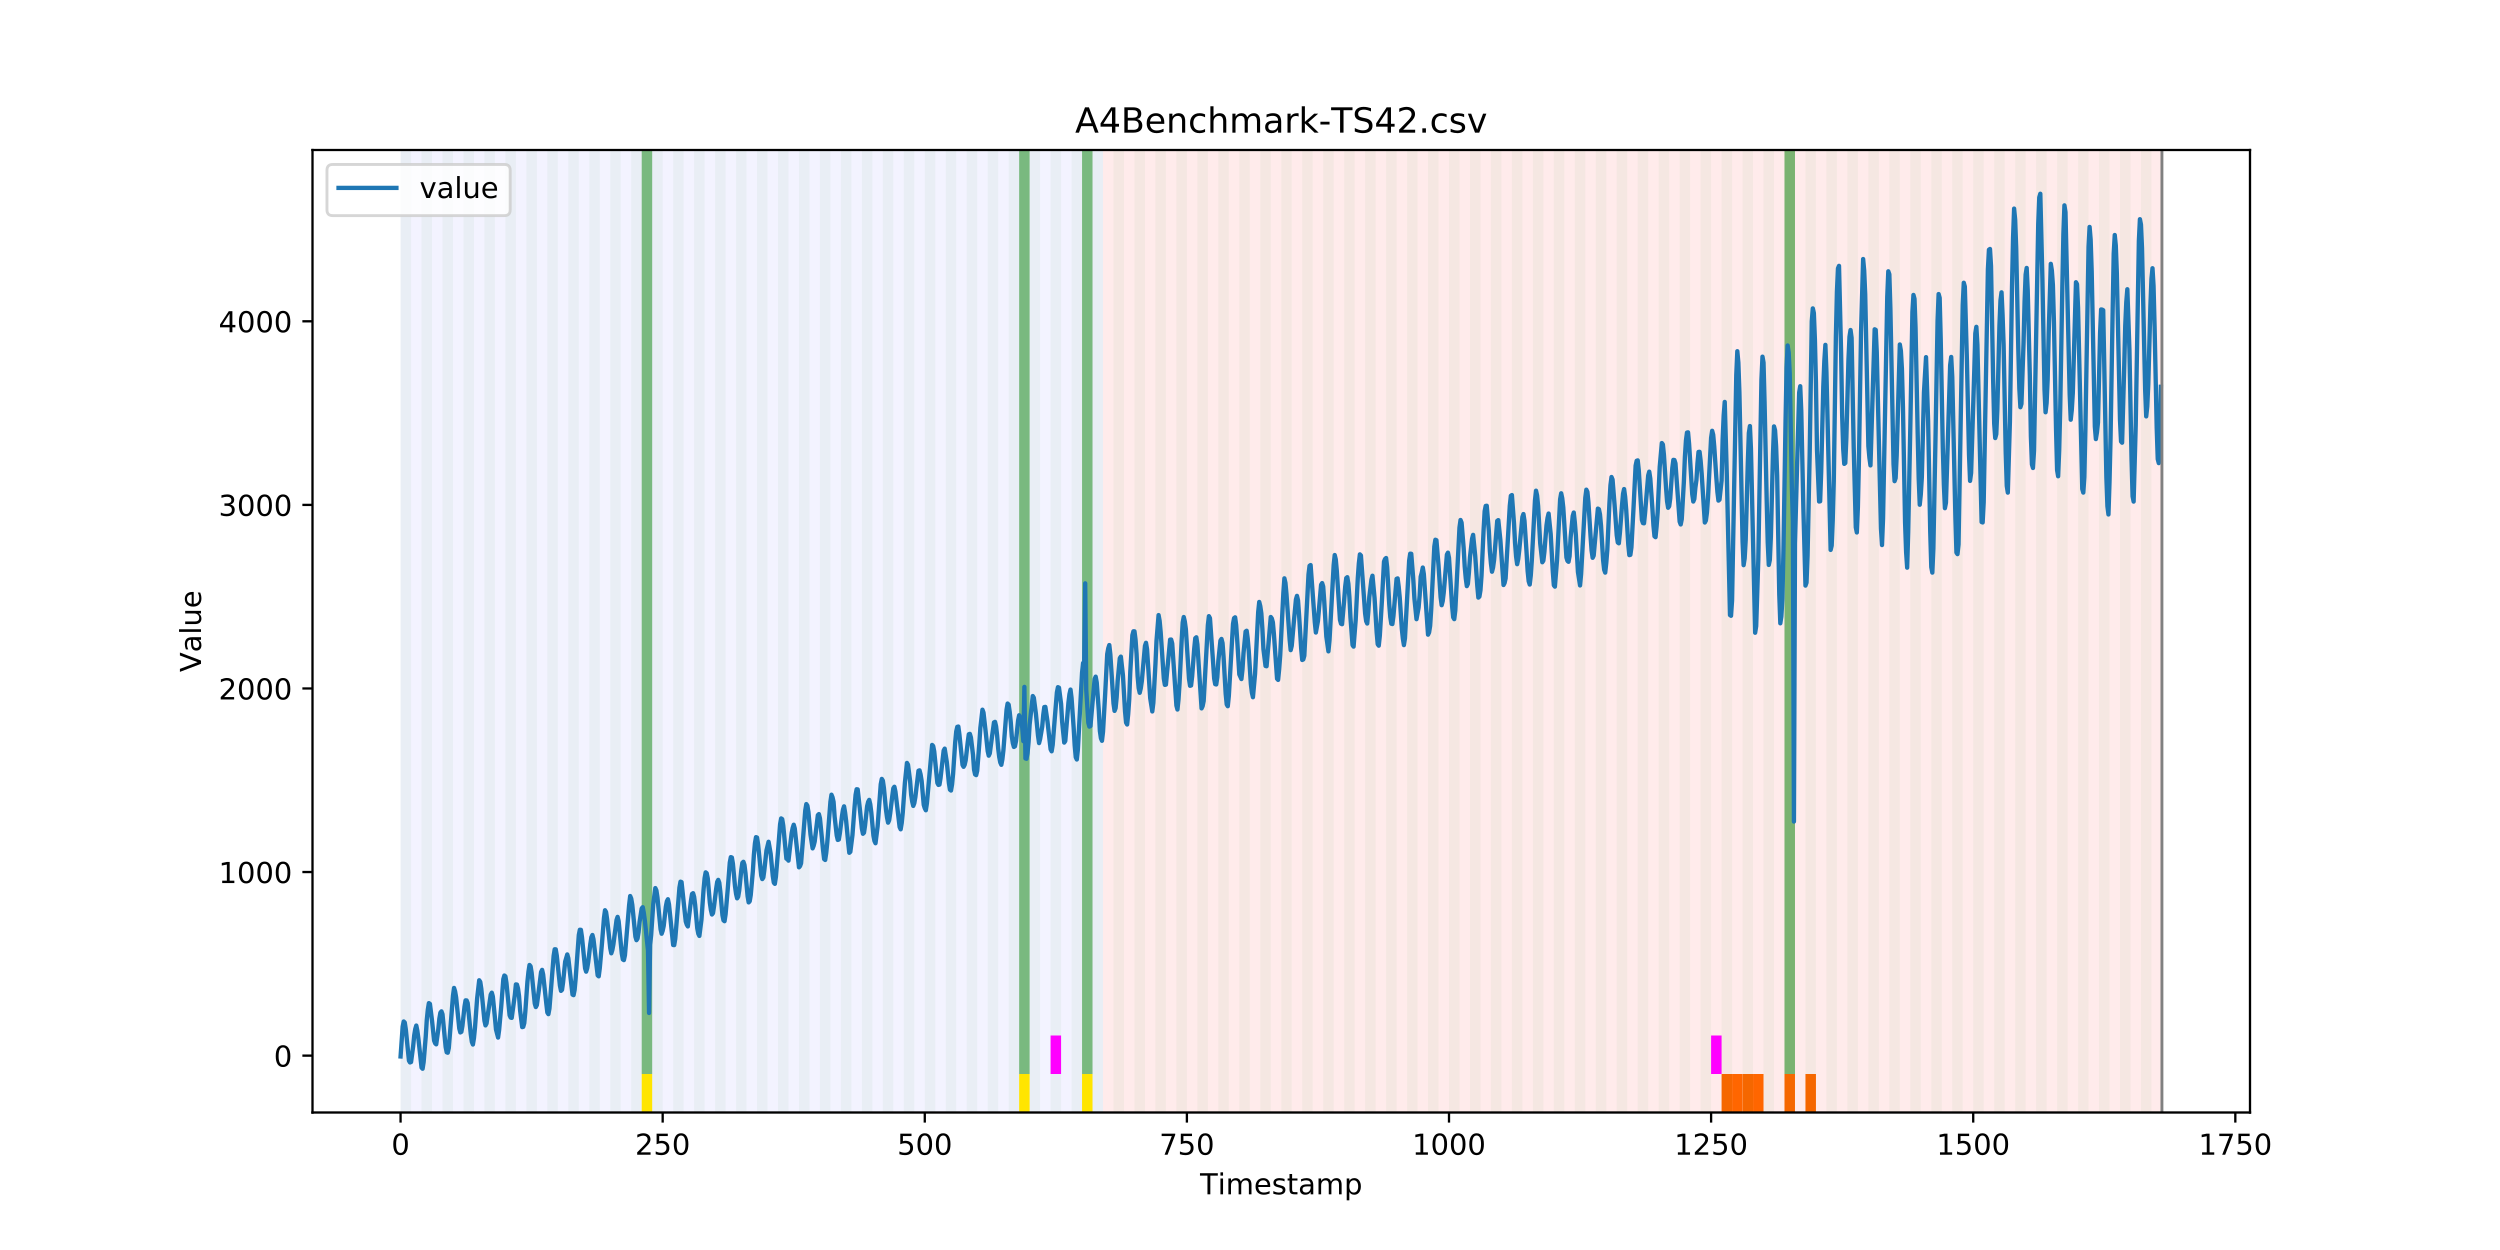 <?xml version="1.0" encoding="utf-8" standalone="no"?>
<!DOCTYPE svg PUBLIC "-//W3C//DTD SVG 1.1//EN"
  "http://www.w3.org/Graphics/SVG/1.1/DTD/svg11.dtd">
<!-- Created with matplotlib (https://matplotlib.org/) -->
<svg height="432pt" version="1.1" viewBox="0 0 864 432" width="864pt" xmlns="http://www.w3.org/2000/svg" xmlns:xlink="http://www.w3.org/1999/xlink">
 <defs>
  <style type="text/css">
*{stroke-linecap:butt;stroke-linejoin:round;}
  </style>
 </defs>
 <g id="figure_1">
  <g id="patch_1">
   <path d="M 0 432 
L 864 432 
L 864 0 
L 0 0 
z
" style="fill:#ffffff;"/>
  </g>
  <g id="axes_1">
   <g id="patch_2">
    <path d="M 108 384.48 
L 777.6 384.48 
L 777.6 51.84 
L 108 51.84 
z
" style="fill:#ffffff;"/>
   </g>
   <g id="patch_3">
    <path clip-path="url(#pd9e67d109f)" d="M 138.436 384.48 
L 138.436 51.84 
L 381.203 51.84 
L 381.203 384.48 
z
" style="fill:#0000ff;opacity:0.05;"/>
   </g>
   <g id="patch_4">
    <path clip-path="url(#pd9e67d109f)" d="M 381.203 384.48 
L 381.203 51.84 
L 747.164 51.84 
L 747.164 384.48 
z
" style="fill:#ff0000;opacity:0.08;"/>
   </g>
   <g id="patch_5">
    <path clip-path="url(#pd9e67d109f)" d="M 138.436 384.48 
L 138.436 51.84 
L 142.06 51.84 
L 142.06 384.48 
z
" style="fill:#008000;opacity:0.04;"/>
   </g>
   <g id="patch_6">
    <path clip-path="url(#pd9e67d109f)" d="M 145.683 384.48 
L 145.683 51.84 
L 149.306 51.84 
L 149.306 384.48 
z
" style="fill:#008000;opacity:0.04;"/>
   </g>
   <g id="patch_7">
    <path clip-path="url(#pd9e67d109f)" d="M 152.93 384.48 
L 152.93 51.84 
L 156.553 51.84 
L 156.553 384.48 
z
" style="fill:#008000;opacity:0.04;"/>
   </g>
   <g id="patch_8">
    <path clip-path="url(#pd9e67d109f)" d="M 160.177 384.48 
L 160.177 51.84 
L 163.8 51.84 
L 163.8 384.48 
z
" style="fill:#008000;opacity:0.04;"/>
   </g>
   <g id="patch_9">
    <path clip-path="url(#pd9e67d109f)" d="M 167.423 384.48 
L 167.423 51.84 
L 171.047 51.84 
L 171.047 384.48 
z
" style="fill:#008000;opacity:0.04;"/>
   </g>
   <g id="patch_10">
    <path clip-path="url(#pd9e67d109f)" d="M 174.67 384.48 
L 174.67 51.84 
L 178.294 51.84 
L 178.294 384.48 
z
" style="fill:#008000;opacity:0.04;"/>
   </g>
   <g id="patch_11">
    <path clip-path="url(#pd9e67d109f)" d="M 181.917 384.48 
L 181.917 51.84 
L 185.54 51.84 
L 185.54 384.48 
z
" style="fill:#008000;opacity:0.04;"/>
   </g>
   <g id="patch_12">
    <path clip-path="url(#pd9e67d109f)" d="M 189.164 384.48 
L 189.164 51.84 
L 192.787 51.84 
L 192.787 384.48 
z
" style="fill:#008000;opacity:0.04;"/>
   </g>
   <g id="patch_13">
    <path clip-path="url(#pd9e67d109f)" d="M 196.41 384.48 
L 196.41 51.84 
L 200.034 51.84 
L 200.034 384.48 
z
" style="fill:#008000;opacity:0.04;"/>
   </g>
   <g id="patch_14">
    <path clip-path="url(#pd9e67d109f)" d="M 203.657 384.48 
L 203.657 51.84 
L 207.281 51.84 
L 207.281 384.48 
z
" style="fill:#008000;opacity:0.04;"/>
   </g>
   <g id="patch_15">
    <path clip-path="url(#pd9e67d109f)" d="M 210.904 384.48 
L 210.904 51.84 
L 214.527 51.84 
L 214.527 384.48 
z
" style="fill:#008000;opacity:0.04;"/>
   </g>
   <g id="patch_16">
    <path clip-path="url(#pd9e67d109f)" d="M 218.151 384.48 
L 218.151 51.84 
L 221.774 51.84 
L 221.774 384.48 
z
" style="fill:#008000;opacity:0.04;"/>
   </g>
   <g id="patch_17">
    <path clip-path="url(#pd9e67d109f)" d="M 221.774 371.174 
L 221.774 51.84 
L 225.397 51.84 
L 225.397 371.174 
z
" style="fill:#008000;opacity:0.5;"/>
   </g>
   <g id="patch_18">
    <path clip-path="url(#pd9e67d109f)" d="M 221.774 384.48 
L 221.774 371.174 
L 225.397 371.174 
L 225.397 384.48 
z
" style="fill:#ffe500;"/>
   </g>
   <g id="patch_19">
    <path clip-path="url(#pd9e67d109f)" d="M 225.397 384.48 
L 225.397 51.84 
L 229.021 51.84 
L 229.021 384.48 
z
" style="fill:#008000;opacity:0.04;"/>
   </g>
   <g id="patch_20">
    <path clip-path="url(#pd9e67d109f)" d="M 232.644 384.48 
L 232.644 51.84 
L 236.268 51.84 
L 236.268 384.48 
z
" style="fill:#008000;opacity:0.04;"/>
   </g>
   <g id="patch_21">
    <path clip-path="url(#pd9e67d109f)" d="M 239.891 384.48 
L 239.891 51.84 
L 243.514 51.84 
L 243.514 384.48 
z
" style="fill:#008000;opacity:0.04;"/>
   </g>
   <g id="patch_22">
    <path clip-path="url(#pd9e67d109f)" d="M 247.138 384.48 
L 247.138 51.84 
L 250.761 51.84 
L 250.761 384.48 
z
" style="fill:#008000;opacity:0.04;"/>
   </g>
   <g id="patch_23">
    <path clip-path="url(#pd9e67d109f)" d="M 254.384 384.48 
L 254.384 51.84 
L 258.008 51.84 
L 258.008 384.48 
z
" style="fill:#008000;opacity:0.04;"/>
   </g>
   <g id="patch_24">
    <path clip-path="url(#pd9e67d109f)" d="M 261.631 384.48 
L 261.631 51.84 
L 265.255 51.84 
L 265.255 384.48 
z
" style="fill:#008000;opacity:0.04;"/>
   </g>
   <g id="patch_25">
    <path clip-path="url(#pd9e67d109f)" d="M 268.878 384.48 
L 268.878 51.84 
L 272.501 51.84 
L 272.501 384.48 
z
" style="fill:#008000;opacity:0.04;"/>
   </g>
   <g id="patch_26">
    <path clip-path="url(#pd9e67d109f)" d="M 276.125 384.48 
L 276.125 51.84 
L 279.748 51.84 
L 279.748 384.48 
z
" style="fill:#008000;opacity:0.04;"/>
   </g>
   <g id="patch_27">
    <path clip-path="url(#pd9e67d109f)" d="M 283.371 384.48 
L 283.371 51.84 
L 286.995 51.84 
L 286.995 384.48 
z
" style="fill:#008000;opacity:0.04;"/>
   </g>
   <g id="patch_28">
    <path clip-path="url(#pd9e67d109f)" d="M 290.618 384.48 
L 290.618 51.84 
L 294.242 51.84 
L 294.242 384.48 
z
" style="fill:#008000;opacity:0.04;"/>
   </g>
   <g id="patch_29">
    <path clip-path="url(#pd9e67d109f)" d="M 297.865 384.48 
L 297.865 51.84 
L 301.488 51.84 
L 301.488 384.48 
z
" style="fill:#008000;opacity:0.04;"/>
   </g>
   <g id="patch_30">
    <path clip-path="url(#pd9e67d109f)" d="M 305.112 384.48 
L 305.112 51.84 
L 308.735 51.84 
L 308.735 384.48 
z
" style="fill:#008000;opacity:0.04;"/>
   </g>
   <g id="patch_31">
    <path clip-path="url(#pd9e67d109f)" d="M 312.358 384.48 
L 312.358 51.84 
L 315.982 51.84 
L 315.982 384.48 
z
" style="fill:#008000;opacity:0.04;"/>
   </g>
   <g id="patch_32">
    <path clip-path="url(#pd9e67d109f)" d="M 319.605 384.48 
L 319.605 51.84 
L 323.229 51.84 
L 323.229 384.48 
z
" style="fill:#008000;opacity:0.04;"/>
   </g>
   <g id="patch_33">
    <path clip-path="url(#pd9e67d109f)" d="M 326.852 384.48 
L 326.852 51.84 
L 330.475 51.84 
L 330.475 384.48 
z
" style="fill:#008000;opacity:0.04;"/>
   </g>
   <g id="patch_34">
    <path clip-path="url(#pd9e67d109f)" d="M 334.099 384.48 
L 334.099 51.84 
L 337.722 51.84 
L 337.722 384.48 
z
" style="fill:#008000;opacity:0.04;"/>
   </g>
   <g id="patch_35">
    <path clip-path="url(#pd9e67d109f)" d="M 341.345 384.48 
L 341.345 51.84 
L 344.969 51.84 
L 344.969 384.48 
z
" style="fill:#008000;opacity:0.04;"/>
   </g>
   <g id="patch_36">
    <path clip-path="url(#pd9e67d109f)" d="M 348.592 384.48 
L 348.592 51.84 
L 352.216 51.84 
L 352.216 384.48 
z
" style="fill:#008000;opacity:0.04;"/>
   </g>
   <g id="patch_37">
    <path clip-path="url(#pd9e67d109f)" d="M 352.216 371.174 
L 352.216 51.84 
L 355.839 51.84 
L 355.839 371.174 
z
" style="fill:#008000;opacity:0.5;"/>
   </g>
   <g id="patch_38">
    <path clip-path="url(#pd9e67d109f)" d="M 352.216 384.48 
L 352.216 371.174 
L 355.839 371.174 
L 355.839 384.48 
z
" style="fill:#ffe500;"/>
   </g>
   <g id="patch_39">
    <path clip-path="url(#pd9e67d109f)" d="M 594.982 384.48 
L 594.982 371.174 
L 598.605 371.174 
L 598.605 384.48 
z
" style="fill:#ff6600;"/>
   </g>
   <g id="patch_40">
    <path clip-path="url(#pd9e67d109f)" d="M 355.839 384.48 
L 355.839 51.84 
L 359.462 51.84 
L 359.462 384.48 
z
" style="fill:#008000;opacity:0.04;"/>
   </g>
   <g id="patch_41">
    <path clip-path="url(#pd9e67d109f)" d="M 598.605 384.48 
L 598.605 371.174 
L 602.229 371.174 
L 602.229 384.48 
z
" style="fill:#ff6600;"/>
   </g>
   <g id="patch_42">
    <path clip-path="url(#pd9e67d109f)" d="M 602.229 384.48 
L 602.229 371.174 
L 605.852 371.174 
L 605.852 384.48 
z
" style="fill:#ff6600;"/>
   </g>
   <g id="patch_43">
    <path clip-path="url(#pd9e67d109f)" d="M 363.086 384.48 
L 363.086 51.84 
L 366.709 51.84 
L 366.709 384.48 
z
" style="fill:#008000;opacity:0.04;"/>
   </g>
   <g id="patch_44">
    <path clip-path="url(#pd9e67d109f)" d="M 363.086 371.174 
L 363.086 357.869 
L 366.709 357.869 
L 366.709 371.174 
z
" style="fill:#ff00ff;"/>
   </g>
   <g id="patch_45">
    <path clip-path="url(#pd9e67d109f)" d="M 605.852 384.48 
L 605.852 371.174 
L 609.475 371.174 
L 609.475 384.48 
z
" style="fill:#ff6600;"/>
   </g>
   <g id="patch_46">
    <path clip-path="url(#pd9e67d109f)" d="M 370.332 384.48 
L 370.332 51.84 
L 373.956 51.84 
L 373.956 384.48 
z
" style="fill:#008000;opacity:0.04;"/>
   </g>
   <g id="patch_47">
    <path clip-path="url(#pd9e67d109f)" d="M 373.956 371.174 
L 373.956 51.84 
L 377.579 51.84 
L 377.579 371.174 
z
" style="fill:#008000;opacity:0.5;"/>
   </g>
   <g id="patch_48">
    <path clip-path="url(#pd9e67d109f)" d="M 373.956 384.48 
L 373.956 371.174 
L 377.579 371.174 
L 377.579 384.48 
z
" style="fill:#ffe500;"/>
   </g>
   <g id="patch_49">
    <path clip-path="url(#pd9e67d109f)" d="M 616.722 384.48 
L 616.722 371.174 
L 620.345 371.174 
L 620.345 384.48 
z
" style="fill:#ff6600;"/>
   </g>
   <g id="patch_50">
    <path clip-path="url(#pd9e67d109f)" d="M 377.579 384.48 
L 377.579 51.84 
L 381.203 51.84 
L 381.203 384.48 
z
" style="fill:#008000;opacity:0.04;"/>
   </g>
   <g id="patch_51">
    <path clip-path="url(#pd9e67d109f)" d="M 623.969 384.48 
L 623.969 371.174 
L 627.592 371.174 
L 627.592 384.48 
z
" style="fill:#ff6600;"/>
   </g>
   <g id="patch_52">
    <path clip-path="url(#pd9e67d109f)" d="M 384.826 384.48 
L 384.826 51.84 
L 388.449 51.84 
L 388.449 384.48 
z
" style="fill:#008000;opacity:0.04;"/>
   </g>
   <g id="patch_53">
    <path clip-path="url(#pd9e67d109f)" d="M 392.073 384.48 
L 392.073 51.84 
L 395.696 51.84 
L 395.696 384.48 
z
" style="fill:#008000;opacity:0.04;"/>
   </g>
   <g id="patch_54">
    <path clip-path="url(#pd9e67d109f)" d="M 399.319 384.48 
L 399.319 51.84 
L 402.943 51.84 
L 402.943 384.48 
z
" style="fill:#008000;opacity:0.04;"/>
   </g>
   <g id="patch_55">
    <path clip-path="url(#pd9e67d109f)" d="M 406.566 384.48 
L 406.566 51.84 
L 410.19 51.84 
L 410.19 384.48 
z
" style="fill:#008000;opacity:0.04;"/>
   </g>
   <g id="patch_56">
    <path clip-path="url(#pd9e67d109f)" d="M 413.813 384.48 
L 413.813 51.84 
L 417.436 51.84 
L 417.436 384.48 
z
" style="fill:#008000;opacity:0.04;"/>
   </g>
   <g id="patch_57">
    <path clip-path="url(#pd9e67d109f)" d="M 421.06 384.48 
L 421.06 51.84 
L 424.683 51.84 
L 424.683 384.48 
z
" style="fill:#008000;opacity:0.04;"/>
   </g>
   <g id="patch_58">
    <path clip-path="url(#pd9e67d109f)" d="M 428.306 384.48 
L 428.306 51.84 
L 431.93 51.84 
L 431.93 384.48 
z
" style="fill:#008000;opacity:0.04;"/>
   </g>
   <g id="patch_59">
    <path clip-path="url(#pd9e67d109f)" d="M 435.553 384.48 
L 435.553 51.84 
L 439.177 51.84 
L 439.177 384.48 
z
" style="fill:#008000;opacity:0.04;"/>
   </g>
   <g id="patch_60">
    <path clip-path="url(#pd9e67d109f)" d="M 442.8 384.48 
L 442.8 51.84 
L 446.423 51.84 
L 446.423 384.48 
z
" style="fill:#008000;opacity:0.04;"/>
   </g>
   <g id="patch_61">
    <path clip-path="url(#pd9e67d109f)" d="M 450.047 384.48 
L 450.047 51.84 
L 453.67 51.84 
L 453.67 384.48 
z
" style="fill:#008000;opacity:0.04;"/>
   </g>
   <g id="patch_62">
    <path clip-path="url(#pd9e67d109f)" d="M 457.294 384.48 
L 457.294 51.84 
L 460.917 51.84 
L 460.917 384.48 
z
" style="fill:#008000;opacity:0.04;"/>
   </g>
   <g id="patch_63">
    <path clip-path="url(#pd9e67d109f)" d="M 464.54 384.48 
L 464.54 51.84 
L 468.164 51.84 
L 468.164 384.48 
z
" style="fill:#008000;opacity:0.04;"/>
   </g>
   <g id="patch_64">
    <path clip-path="url(#pd9e67d109f)" d="M 471.787 384.48 
L 471.787 51.84 
L 475.41 51.84 
L 475.41 384.48 
z
" style="fill:#008000;opacity:0.04;"/>
   </g>
   <g id="patch_65">
    <path clip-path="url(#pd9e67d109f)" d="M 479.034 384.48 
L 479.034 51.84 
L 482.657 51.84 
L 482.657 384.48 
z
" style="fill:#008000;opacity:0.04;"/>
   </g>
   <g id="patch_66">
    <path clip-path="url(#pd9e67d109f)" d="M 486.281 384.48 
L 486.281 51.84 
L 489.904 51.84 
L 489.904 384.48 
z
" style="fill:#008000;opacity:0.04;"/>
   </g>
   <g id="patch_67">
    <path clip-path="url(#pd9e67d109f)" d="M 493.527 384.48 
L 493.527 51.84 
L 497.151 51.84 
L 497.151 384.48 
z
" style="fill:#008000;opacity:0.04;"/>
   </g>
   <g id="patch_68">
    <path clip-path="url(#pd9e67d109f)" d="M 500.774 384.48 
L 500.774 51.84 
L 504.397 51.84 
L 504.397 384.48 
z
" style="fill:#008000;opacity:0.04;"/>
   </g>
   <g id="patch_69">
    <path clip-path="url(#pd9e67d109f)" d="M 508.021 384.48 
L 508.021 51.84 
L 511.644 51.84 
L 511.644 384.48 
z
" style="fill:#008000;opacity:0.04;"/>
   </g>
   <g id="patch_70">
    <path clip-path="url(#pd9e67d109f)" d="M 515.268 384.48 
L 515.268 51.84 
L 518.891 51.84 
L 518.891 384.48 
z
" style="fill:#008000;opacity:0.04;"/>
   </g>
   <g id="patch_71">
    <path clip-path="url(#pd9e67d109f)" d="M 522.514 384.48 
L 522.514 51.84 
L 526.138 51.84 
L 526.138 384.48 
z
" style="fill:#008000;opacity:0.04;"/>
   </g>
   <g id="patch_72">
    <path clip-path="url(#pd9e67d109f)" d="M 529.761 384.48 
L 529.761 51.84 
L 533.384 51.84 
L 533.384 384.48 
z
" style="fill:#008000;opacity:0.04;"/>
   </g>
   <g id="patch_73">
    <path clip-path="url(#pd9e67d109f)" d="M 537.008 384.48 
L 537.008 51.84 
L 540.631 51.84 
L 540.631 384.48 
z
" style="fill:#008000;opacity:0.04;"/>
   </g>
   <g id="patch_74">
    <path clip-path="url(#pd9e67d109f)" d="M 544.255 384.48 
L 544.255 51.84 
L 547.878 51.84 
L 547.878 384.48 
z
" style="fill:#008000;opacity:0.04;"/>
   </g>
   <g id="patch_75">
    <path clip-path="url(#pd9e67d109f)" d="M 551.501 384.48 
L 551.501 51.84 
L 555.125 51.84 
L 555.125 384.48 
z
" style="fill:#008000;opacity:0.04;"/>
   </g>
   <g id="patch_76">
    <path clip-path="url(#pd9e67d109f)" d="M 558.748 384.48 
L 558.748 51.84 
L 562.371 51.84 
L 562.371 384.48 
z
" style="fill:#008000;opacity:0.04;"/>
   </g>
   <g id="patch_77">
    <path clip-path="url(#pd9e67d109f)" d="M 565.995 384.48 
L 565.995 51.84 
L 569.618 51.84 
L 569.618 384.48 
z
" style="fill:#008000;opacity:0.04;"/>
   </g>
   <g id="patch_78">
    <path clip-path="url(#pd9e67d109f)" d="M 573.242 384.48 
L 573.242 51.84 
L 576.865 51.84 
L 576.865 384.48 
z
" style="fill:#008000;opacity:0.04;"/>
   </g>
   <g id="patch_79">
    <path clip-path="url(#pd9e67d109f)" d="M 580.488 384.48 
L 580.488 51.84 
L 584.112 51.84 
L 584.112 384.48 
z
" style="fill:#008000;opacity:0.04;"/>
   </g>
   <g id="patch_80">
    <path clip-path="url(#pd9e67d109f)" d="M 587.735 384.48 
L 587.735 51.84 
L 591.358 51.84 
L 591.358 384.48 
z
" style="fill:#008000;opacity:0.04;"/>
   </g>
   <g id="patch_81">
    <path clip-path="url(#pd9e67d109f)" d="M 591.358 371.174 
L 591.358 357.869 
L 594.982 357.869 
L 594.982 371.174 
z
" style="fill:#ff00ff;"/>
   </g>
   <g id="patch_82">
    <path clip-path="url(#pd9e67d109f)" d="M 594.982 384.48 
L 594.982 51.84 
L 598.605 51.84 
L 598.605 384.48 
z
" style="fill:#008000;opacity:0.04;"/>
   </g>
   <g id="patch_83">
    <path clip-path="url(#pd9e67d109f)" d="M 602.229 384.48 
L 602.229 51.84 
L 605.852 51.84 
L 605.852 384.48 
z
" style="fill:#008000;opacity:0.04;"/>
   </g>
   <g id="patch_84">
    <path clip-path="url(#pd9e67d109f)" d="M 609.475 384.48 
L 609.475 51.84 
L 613.099 51.84 
L 613.099 384.48 
z
" style="fill:#008000;opacity:0.04;"/>
   </g>
   <g id="patch_85">
    <path clip-path="url(#pd9e67d109f)" d="M 616.722 384.48 
L 616.722 51.84 
L 620.345 51.84 
L 620.345 384.48 
z
" style="fill:#008000;opacity:0.04;"/>
   </g>
   <g id="patch_86">
    <path clip-path="url(#pd9e67d109f)" d="M 616.722 371.174 
L 616.722 51.84 
L 620.345 51.84 
L 620.345 371.174 
z
" style="fill:#008000;opacity:0.5;"/>
   </g>
   <g id="patch_87">
    <path clip-path="url(#pd9e67d109f)" d="M 623.969 384.48 
L 623.969 51.84 
L 627.592 51.84 
L 627.592 384.48 
z
" style="fill:#008000;opacity:0.04;"/>
   </g>
   <g id="patch_88">
    <path clip-path="url(#pd9e67d109f)" d="M 631.216 384.48 
L 631.216 51.84 
L 634.839 51.84 
L 634.839 384.48 
z
" style="fill:#008000;opacity:0.04;"/>
   </g>
   <g id="patch_89">
    <path clip-path="url(#pd9e67d109f)" d="M 638.462 384.48 
L 638.462 51.84 
L 642.086 51.84 
L 642.086 384.48 
z
" style="fill:#008000;opacity:0.04;"/>
   </g>
   <g id="patch_90">
    <path clip-path="url(#pd9e67d109f)" d="M 645.709 384.48 
L 645.709 51.84 
L 649.332 51.84 
L 649.332 384.48 
z
" style="fill:#008000;opacity:0.04;"/>
   </g>
   <g id="patch_91">
    <path clip-path="url(#pd9e67d109f)" d="M 652.956 384.48 
L 652.956 51.84 
L 656.579 51.84 
L 656.579 384.48 
z
" style="fill:#008000;opacity:0.04;"/>
   </g>
   <g id="patch_92">
    <path clip-path="url(#pd9e67d109f)" d="M 660.203 384.48 
L 660.203 51.84 
L 663.826 51.84 
L 663.826 384.48 
z
" style="fill:#008000;opacity:0.04;"/>
   </g>
   <g id="patch_93">
    <path clip-path="url(#pd9e67d109f)" d="M 667.449 384.48 
L 667.449 51.84 
L 671.073 51.84 
L 671.073 384.48 
z
" style="fill:#008000;opacity:0.04;"/>
   </g>
   <g id="patch_94">
    <path clip-path="url(#pd9e67d109f)" d="M 674.696 384.48 
L 674.696 51.84 
L 678.319 51.84 
L 678.319 384.48 
z
" style="fill:#008000;opacity:0.04;"/>
   </g>
   <g id="patch_95">
    <path clip-path="url(#pd9e67d109f)" d="M 681.943 384.48 
L 681.943 51.84 
L 685.566 51.84 
L 685.566 384.48 
z
" style="fill:#008000;opacity:0.04;"/>
   </g>
   <g id="patch_96">
    <path clip-path="url(#pd9e67d109f)" d="M 689.19 384.48 
L 689.19 51.84 
L 692.813 51.84 
L 692.813 384.48 
z
" style="fill:#008000;opacity:0.04;"/>
   </g>
   <g id="patch_97">
    <path clip-path="url(#pd9e67d109f)" d="M 696.436 384.48 
L 696.436 51.84 
L 700.06 51.84 
L 700.06 384.48 
z
" style="fill:#008000;opacity:0.04;"/>
   </g>
   <g id="patch_98">
    <path clip-path="url(#pd9e67d109f)" d="M 703.683 384.48 
L 703.683 51.84 
L 707.306 51.84 
L 707.306 384.48 
z
" style="fill:#008000;opacity:0.04;"/>
   </g>
   <g id="patch_99">
    <path clip-path="url(#pd9e67d109f)" d="M 710.93 384.48 
L 710.93 51.84 
L 714.553 51.84 
L 714.553 384.48 
z
" style="fill:#008000;opacity:0.04;"/>
   </g>
   <g id="patch_100">
    <path clip-path="url(#pd9e67d109f)" d="M 718.177 384.48 
L 718.177 51.84 
L 721.8 51.84 
L 721.8 384.48 
z
" style="fill:#008000;opacity:0.04;"/>
   </g>
   <g id="patch_101">
    <path clip-path="url(#pd9e67d109f)" d="M 725.423 384.48 
L 725.423 51.84 
L 729.047 51.84 
L 729.047 384.48 
z
" style="fill:#008000;opacity:0.04;"/>
   </g>
   <g id="patch_102">
    <path clip-path="url(#pd9e67d109f)" d="M 732.67 384.48 
L 732.67 51.84 
L 736.294 51.84 
L 736.294 384.48 
z
" style="fill:#008000;opacity:0.04;"/>
   </g>
   <g id="patch_103">
    <path clip-path="url(#pd9e67d109f)" d="M 739.917 384.48 
L 739.917 51.84 
L 743.54 51.84 
L 743.54 384.48 
z
" style="fill:#008000;opacity:0.04;"/>
   </g>
   <g id="matplotlib.axis_1">
    <g id="xtick_1">
     <g id="line2d_1">
      <defs>
       <path d="M 0 0 
L 0 3.5 
" id="m8950c843a0" style="stroke:#000000;stroke-width:0.8;"/>
      </defs>
      <g>
       <use style="stroke:#000000;stroke-width:0.8;" x="138.436" xlink:href="#m8950c843a0" y="384.48"/>
      </g>
     </g>
     <g id="text_1">
      <!-- 0 -->
      <defs>
       <path d="M 31.781 66.406 
Q 24.172 66.406 20.328 58.906 
Q 16.5 51.422 16.5 36.375 
Q 16.5 21.391 20.328 13.891 
Q 24.172 6.391 31.781 6.391 
Q 39.453 6.391 43.281 13.891 
Q 47.125 21.391 47.125 36.375 
Q 47.125 51.422 43.281 58.906 
Q 39.453 66.406 31.781 66.406 
z
M 31.781 74.219 
Q 44.047 74.219 50.516 64.516 
Q 56.984 54.828 56.984 36.375 
Q 56.984 17.969 50.516 8.266 
Q 44.047 -1.422 31.781 -1.422 
Q 19.531 -1.422 13.062 8.266 
Q 6.594 17.969 6.594 36.375 
Q 6.594 54.828 13.062 64.516 
Q 19.531 74.219 31.781 74.219 
z
" id="DejaVuSans-48"/>
      </defs>
      <g transform="translate(135.255 399.078)scale(0.1 -0.1)">
       <use xlink:href="#DejaVuSans-48"/>
      </g>
     </g>
    </g>
    <g id="xtick_2">
     <g id="line2d_2">
      <g>
       <use style="stroke:#000000;stroke-width:0.8;" x="229.021" xlink:href="#m8950c843a0" y="384.48"/>
      </g>
     </g>
     <g id="text_2">
      <!-- 250 -->
      <defs>
       <path d="M 19.188 8.297 
L 53.609 8.297 
L 53.609 0 
L 7.328 0 
L 7.328 8.297 
Q 12.938 14.109 22.625 23.891 
Q 32.328 33.688 34.812 36.531 
Q 39.547 41.844 41.422 45.531 
Q 43.312 49.219 43.312 52.781 
Q 43.312 58.594 39.234 62.25 
Q 35.156 65.922 28.609 65.922 
Q 23.969 65.922 18.812 64.312 
Q 13.672 62.703 7.812 59.422 
L 7.812 69.391 
Q 13.766 71.781 18.938 73 
Q 24.125 74.219 28.422 74.219 
Q 39.75 74.219 46.484 68.547 
Q 53.219 62.891 53.219 53.422 
Q 53.219 48.922 51.531 44.891 
Q 49.859 40.875 45.406 35.406 
Q 44.188 33.984 37.641 27.219 
Q 31.109 20.453 19.188 8.297 
z
" id="DejaVuSans-50"/>
       <path d="M 10.797 72.906 
L 49.516 72.906 
L 49.516 64.594 
L 19.828 64.594 
L 19.828 46.734 
Q 21.969 47.469 24.109 47.828 
Q 26.266 48.188 28.422 48.188 
Q 40.625 48.188 47.75 41.5 
Q 54.891 34.812 54.891 23.391 
Q 54.891 11.625 47.562 5.094 
Q 40.234 -1.422 26.906 -1.422 
Q 22.312 -1.422 17.547 -0.641 
Q 12.797 0.141 7.719 1.703 
L 7.719 11.625 
Q 12.109 9.234 16.797 8.062 
Q 21.484 6.891 26.703 6.891 
Q 35.156 6.891 40.078 11.328 
Q 45.016 15.766 45.016 23.391 
Q 45.016 31 40.078 35.438 
Q 35.156 39.891 26.703 39.891 
Q 22.75 39.891 18.812 39.016 
Q 14.891 38.141 10.797 36.281 
z
" id="DejaVuSans-53"/>
      </defs>
      <g transform="translate(219.477 399.078)scale(0.1 -0.1)">
       <use xlink:href="#DejaVuSans-50"/>
       <use x="63.623" xlink:href="#DejaVuSans-53"/>
       <use x="127.246" xlink:href="#DejaVuSans-48"/>
      </g>
     </g>
    </g>
    <g id="xtick_3">
     <g id="line2d_3">
      <g>
       <use style="stroke:#000000;stroke-width:0.8;" x="319.605" xlink:href="#m8950c843a0" y="384.48"/>
      </g>
     </g>
     <g id="text_3">
      <!-- 500 -->
      <g transform="translate(310.061 399.078)scale(0.1 -0.1)">
       <use xlink:href="#DejaVuSans-53"/>
       <use x="63.623" xlink:href="#DejaVuSans-48"/>
       <use x="127.246" xlink:href="#DejaVuSans-48"/>
      </g>
     </g>
    </g>
    <g id="xtick_4">
     <g id="line2d_4">
      <g>
       <use style="stroke:#000000;stroke-width:0.8;" x="410.19" xlink:href="#m8950c843a0" y="384.48"/>
      </g>
     </g>
     <g id="text_4">
      <!-- 750 -->
      <defs>
       <path d="M 8.203 72.906 
L 55.078 72.906 
L 55.078 68.703 
L 28.609 0 
L 18.312 0 
L 43.219 64.594 
L 8.203 64.594 
z
" id="DejaVuSans-55"/>
      </defs>
      <g transform="translate(400.646 399.078)scale(0.1 -0.1)">
       <use xlink:href="#DejaVuSans-55"/>
       <use x="63.623" xlink:href="#DejaVuSans-53"/>
       <use x="127.246" xlink:href="#DejaVuSans-48"/>
      </g>
     </g>
    </g>
    <g id="xtick_5">
     <g id="line2d_5">
      <g>
       <use style="stroke:#000000;stroke-width:0.8;" x="500.774" xlink:href="#m8950c843a0" y="384.48"/>
      </g>
     </g>
     <g id="text_5">
      <!-- 1000 -->
      <defs>
       <path d="M 12.406 8.297 
L 28.516 8.297 
L 28.516 63.922 
L 10.984 60.406 
L 10.984 69.391 
L 28.422 72.906 
L 38.281 72.906 
L 38.281 8.297 
L 54.391 8.297 
L 54.391 0 
L 12.406 0 
z
" id="DejaVuSans-49"/>
      </defs>
      <g transform="translate(488.049 399.078)scale(0.1 -0.1)">
       <use xlink:href="#DejaVuSans-49"/>
       <use x="63.623" xlink:href="#DejaVuSans-48"/>
       <use x="127.246" xlink:href="#DejaVuSans-48"/>
       <use x="190.869" xlink:href="#DejaVuSans-48"/>
      </g>
     </g>
    </g>
    <g id="xtick_6">
     <g id="line2d_6">
      <g>
       <use style="stroke:#000000;stroke-width:0.8;" x="591.358" xlink:href="#m8950c843a0" y="384.48"/>
      </g>
     </g>
     <g id="text_6">
      <!-- 1250 -->
      <g transform="translate(578.633 399.078)scale(0.1 -0.1)">
       <use xlink:href="#DejaVuSans-49"/>
       <use x="63.623" xlink:href="#DejaVuSans-50"/>
       <use x="127.246" xlink:href="#DejaVuSans-53"/>
       <use x="190.869" xlink:href="#DejaVuSans-48"/>
      </g>
     </g>
    </g>
    <g id="xtick_7">
     <g id="line2d_7">
      <g>
       <use style="stroke:#000000;stroke-width:0.8;" x="681.943" xlink:href="#m8950c843a0" y="384.48"/>
      </g>
     </g>
     <g id="text_7">
      <!-- 1500 -->
      <g transform="translate(669.218 399.078)scale(0.1 -0.1)">
       <use xlink:href="#DejaVuSans-49"/>
       <use x="63.623" xlink:href="#DejaVuSans-53"/>
       <use x="127.246" xlink:href="#DejaVuSans-48"/>
       <use x="190.869" xlink:href="#DejaVuSans-48"/>
      </g>
     </g>
    </g>
    <g id="xtick_8">
     <g id="line2d_8">
      <g>
       <use style="stroke:#000000;stroke-width:0.8;" x="772.527" xlink:href="#m8950c843a0" y="384.48"/>
      </g>
     </g>
     <g id="text_8">
      <!-- 1750 -->
      <g transform="translate(759.802 399.078)scale(0.1 -0.1)">
       <use xlink:href="#DejaVuSans-49"/>
       <use x="63.623" xlink:href="#DejaVuSans-55"/>
       <use x="127.246" xlink:href="#DejaVuSans-53"/>
       <use x="190.869" xlink:href="#DejaVuSans-48"/>
      </g>
     </g>
    </g>
    <g id="text_9">
     <!-- Timestamp -->
     <defs>
      <path d="M -0.297 72.906 
L 61.375 72.906 
L 61.375 64.594 
L 35.5 64.594 
L 35.5 0 
L 25.594 0 
L 25.594 64.594 
L -0.297 64.594 
z
" id="DejaVuSans-84"/>
      <path d="M 9.422 54.688 
L 18.406 54.688 
L 18.406 0 
L 9.422 0 
z
M 9.422 75.984 
L 18.406 75.984 
L 18.406 64.594 
L 9.422 64.594 
z
" id="DejaVuSans-105"/>
      <path d="M 52 44.188 
Q 55.375 50.25 60.062 53.125 
Q 64.75 56 71.094 56 
Q 79.641 56 84.281 50.016 
Q 88.922 44.047 88.922 33.016 
L 88.922 0 
L 79.891 0 
L 79.891 32.719 
Q 79.891 40.578 77.094 44.375 
Q 74.312 48.188 68.609 48.188 
Q 61.625 48.188 57.562 43.547 
Q 53.516 38.922 53.516 30.906 
L 53.516 0 
L 44.484 0 
L 44.484 32.719 
Q 44.484 40.625 41.703 44.406 
Q 38.922 48.188 33.109 48.188 
Q 26.219 48.188 22.156 43.531 
Q 18.109 38.875 18.109 30.906 
L 18.109 0 
L 9.078 0 
L 9.078 54.688 
L 18.109 54.688 
L 18.109 46.188 
Q 21.188 51.219 25.484 53.609 
Q 29.781 56 35.688 56 
Q 41.656 56 45.828 52.969 
Q 50 49.953 52 44.188 
z
" id="DejaVuSans-109"/>
      <path d="M 56.203 29.594 
L 56.203 25.203 
L 14.891 25.203 
Q 15.484 15.922 20.484 11.062 
Q 25.484 6.203 34.422 6.203 
Q 39.594 6.203 44.453 7.469 
Q 49.312 8.734 54.109 11.281 
L 54.109 2.781 
Q 49.266 0.734 44.188 -0.344 
Q 39.109 -1.422 33.891 -1.422 
Q 20.797 -1.422 13.156 6.188 
Q 5.516 13.812 5.516 26.812 
Q 5.516 40.234 12.766 48.109 
Q 20.016 56 32.328 56 
Q 43.359 56 49.781 48.891 
Q 56.203 41.797 56.203 29.594 
z
M 47.219 32.234 
Q 47.125 39.594 43.094 43.984 
Q 39.062 48.391 32.422 48.391 
Q 24.906 48.391 20.391 44.141 
Q 15.875 39.891 15.188 32.172 
z
" id="DejaVuSans-101"/>
      <path d="M 44.281 53.078 
L 44.281 44.578 
Q 40.484 46.531 36.375 47.5 
Q 32.281 48.484 27.875 48.484 
Q 21.188 48.484 17.844 46.438 
Q 14.5 44.391 14.5 40.281 
Q 14.5 37.156 16.891 35.375 
Q 19.281 33.594 26.516 31.984 
L 29.594 31.297 
Q 39.156 29.25 43.188 25.516 
Q 47.219 21.781 47.219 15.094 
Q 47.219 7.469 41.188 3.016 
Q 35.156 -1.422 24.609 -1.422 
Q 20.219 -1.422 15.453 -0.562 
Q 10.688 0.297 5.422 2 
L 5.422 11.281 
Q 10.406 8.688 15.234 7.391 
Q 20.062 6.109 24.812 6.109 
Q 31.156 6.109 34.562 8.281 
Q 37.984 10.453 37.984 14.406 
Q 37.984 18.062 35.516 20.016 
Q 33.062 21.969 24.703 23.781 
L 21.578 24.516 
Q 13.234 26.266 9.516 29.906 
Q 5.812 33.547 5.812 39.891 
Q 5.812 47.609 11.281 51.797 
Q 16.75 56 26.812 56 
Q 31.781 56 36.172 55.266 
Q 40.578 54.547 44.281 53.078 
z
" id="DejaVuSans-115"/>
      <path d="M 18.312 70.219 
L 18.312 54.688 
L 36.812 54.688 
L 36.812 47.703 
L 18.312 47.703 
L 18.312 18.016 
Q 18.312 11.328 20.141 9.422 
Q 21.969 7.516 27.594 7.516 
L 36.812 7.516 
L 36.812 0 
L 27.594 0 
Q 17.188 0 13.234 3.875 
Q 9.281 7.766 9.281 18.016 
L 9.281 47.703 
L 2.688 47.703 
L 2.688 54.688 
L 9.281 54.688 
L 9.281 70.219 
z
" id="DejaVuSans-116"/>
      <path d="M 34.281 27.484 
Q 23.391 27.484 19.188 25 
Q 14.984 22.516 14.984 16.5 
Q 14.984 11.719 18.141 8.906 
Q 21.297 6.109 26.703 6.109 
Q 34.188 6.109 38.703 11.406 
Q 43.219 16.703 43.219 25.484 
L 43.219 27.484 
z
M 52.203 31.203 
L 52.203 0 
L 43.219 0 
L 43.219 8.297 
Q 40.141 3.328 35.547 0.953 
Q 30.953 -1.422 24.312 -1.422 
Q 15.922 -1.422 10.953 3.297 
Q 6 8.016 6 15.922 
Q 6 25.141 12.172 29.828 
Q 18.359 34.516 30.609 34.516 
L 43.219 34.516 
L 43.219 35.406 
Q 43.219 41.609 39.141 45 
Q 35.062 48.391 27.688 48.391 
Q 23 48.391 18.547 47.266 
Q 14.109 46.141 10.016 43.891 
L 10.016 52.203 
Q 14.938 54.109 19.578 55.047 
Q 24.219 56 28.609 56 
Q 40.484 56 46.344 49.844 
Q 52.203 43.703 52.203 31.203 
z
" id="DejaVuSans-97"/>
      <path d="M 18.109 8.203 
L 18.109 -20.797 
L 9.078 -20.797 
L 9.078 54.688 
L 18.109 54.688 
L 18.109 46.391 
Q 20.953 51.266 25.266 53.625 
Q 29.594 56 35.594 56 
Q 45.562 56 51.781 48.094 
Q 58.016 40.188 58.016 27.297 
Q 58.016 14.406 51.781 6.484 
Q 45.562 -1.422 35.594 -1.422 
Q 29.594 -1.422 25.266 0.953 
Q 20.953 3.328 18.109 8.203 
z
M 48.688 27.297 
Q 48.688 37.203 44.609 42.844 
Q 40.531 48.484 33.406 48.484 
Q 26.266 48.484 22.188 42.844 
Q 18.109 37.203 18.109 27.297 
Q 18.109 17.391 22.188 11.75 
Q 26.266 6.109 33.406 6.109 
Q 40.531 6.109 44.609 11.75 
Q 48.688 17.391 48.688 27.297 
z
" id="DejaVuSans-112"/>
     </defs>
     <g transform="translate(414.739 412.757)scale(0.1 -0.1)">
      <use xlink:href="#DejaVuSans-84"/>
      <use x="61.037" xlink:href="#DejaVuSans-105"/>
      <use x="88.82" xlink:href="#DejaVuSans-109"/>
      <use x="186.232" xlink:href="#DejaVuSans-101"/>
      <use x="247.756" xlink:href="#DejaVuSans-115"/>
      <use x="299.855" xlink:href="#DejaVuSans-116"/>
      <use x="339.064" xlink:href="#DejaVuSans-97"/>
      <use x="400.344" xlink:href="#DejaVuSans-109"/>
      <use x="497.756" xlink:href="#DejaVuSans-112"/>
     </g>
    </g>
   </g>
   <g id="matplotlib.axis_2">
    <g id="ytick_1">
     <g id="line2d_9">
      <defs>
       <path d="M 0 0 
L -3.5 0 
" id="m39a8289405" style="stroke:#000000;stroke-width:0.8;"/>
      </defs>
      <g>
       <use style="stroke:#000000;stroke-width:0.8;" x="108" xlink:href="#m39a8289405" y="364.83"/>
      </g>
     </g>
     <g id="text_10">
      <!-- 0 -->
      <g transform="translate(94.638 368.629)scale(0.1 -0.1)">
       <use xlink:href="#DejaVuSans-48"/>
      </g>
     </g>
    </g>
    <g id="ytick_2">
     <g id="line2d_10">
      <g>
       <use style="stroke:#000000;stroke-width:0.8;" x="108" xlink:href="#m39a8289405" y="301.382"/>
      </g>
     </g>
     <g id="text_11">
      <!-- 1000 -->
      <g transform="translate(75.55 305.181)scale(0.1 -0.1)">
       <use xlink:href="#DejaVuSans-49"/>
       <use x="63.623" xlink:href="#DejaVuSans-48"/>
       <use x="127.246" xlink:href="#DejaVuSans-48"/>
       <use x="190.869" xlink:href="#DejaVuSans-48"/>
      </g>
     </g>
    </g>
    <g id="ytick_3">
     <g id="line2d_11">
      <g>
       <use style="stroke:#000000;stroke-width:0.8;" x="108" xlink:href="#m39a8289405" y="237.934"/>
      </g>
     </g>
     <g id="text_12">
      <!-- 2000 -->
      <g transform="translate(75.55 241.733)scale(0.1 -0.1)">
       <use xlink:href="#DejaVuSans-50"/>
       <use x="63.623" xlink:href="#DejaVuSans-48"/>
       <use x="127.246" xlink:href="#DejaVuSans-48"/>
       <use x="190.869" xlink:href="#DejaVuSans-48"/>
      </g>
     </g>
    </g>
    <g id="ytick_4">
     <g id="line2d_12">
      <g>
       <use style="stroke:#000000;stroke-width:0.8;" x="108" xlink:href="#m39a8289405" y="174.486"/>
      </g>
     </g>
     <g id="text_13">
      <!-- 3000 -->
      <defs>
       <path d="M 40.578 39.312 
Q 47.656 37.797 51.625 33 
Q 55.609 28.219 55.609 21.188 
Q 55.609 10.406 48.188 4.484 
Q 40.766 -1.422 27.094 -1.422 
Q 22.516 -1.422 17.656 -0.516 
Q 12.797 0.391 7.625 2.203 
L 7.625 11.719 
Q 11.719 9.328 16.594 8.109 
Q 21.484 6.891 26.812 6.891 
Q 36.078 6.891 40.938 10.547 
Q 45.797 14.203 45.797 21.188 
Q 45.797 27.641 41.281 31.266 
Q 36.766 34.906 28.719 34.906 
L 20.219 34.906 
L 20.219 43.016 
L 29.109 43.016 
Q 36.375 43.016 40.234 45.922 
Q 44.094 48.828 44.094 54.297 
Q 44.094 59.906 40.109 62.906 
Q 36.141 65.922 28.719 65.922 
Q 24.656 65.922 20.016 65.031 
Q 15.375 64.156 9.812 62.312 
L 9.812 71.094 
Q 15.438 72.656 20.344 73.438 
Q 25.25 74.219 29.594 74.219 
Q 40.828 74.219 47.359 69.109 
Q 53.906 64.016 53.906 55.328 
Q 53.906 49.266 50.438 45.094 
Q 46.969 40.922 40.578 39.312 
z
" id="DejaVuSans-51"/>
      </defs>
      <g transform="translate(75.55 178.285)scale(0.1 -0.1)">
       <use xlink:href="#DejaVuSans-51"/>
       <use x="63.623" xlink:href="#DejaVuSans-48"/>
       <use x="127.246" xlink:href="#DejaVuSans-48"/>
       <use x="190.869" xlink:href="#DejaVuSans-48"/>
      </g>
     </g>
    </g>
    <g id="ytick_5">
     <g id="line2d_13">
      <g>
       <use style="stroke:#000000;stroke-width:0.8;" x="108" xlink:href="#m39a8289405" y="111.038"/>
      </g>
     </g>
     <g id="text_14">
      <!-- 4000 -->
      <defs>
       <path d="M 37.797 64.312 
L 12.891 25.391 
L 37.797 25.391 
z
M 35.203 72.906 
L 47.609 72.906 
L 47.609 25.391 
L 58.016 25.391 
L 58.016 17.188 
L 47.609 17.188 
L 47.609 0 
L 37.797 0 
L 37.797 17.188 
L 4.891 17.188 
L 4.891 26.703 
z
" id="DejaVuSans-52"/>
      </defs>
      <g transform="translate(75.55 114.837)scale(0.1 -0.1)">
       <use xlink:href="#DejaVuSans-52"/>
       <use x="63.623" xlink:href="#DejaVuSans-48"/>
       <use x="127.246" xlink:href="#DejaVuSans-48"/>
       <use x="190.869" xlink:href="#DejaVuSans-48"/>
      </g>
     </g>
    </g>
    <g id="text_15">
     <!-- Value -->
     <defs>
      <path d="M 28.609 0 
L 0.781 72.906 
L 11.078 72.906 
L 34.188 11.531 
L 57.328 72.906 
L 67.578 72.906 
L 39.797 0 
z
" id="DejaVuSans-86"/>
      <path d="M 9.422 75.984 
L 18.406 75.984 
L 18.406 0 
L 9.422 0 
z
" id="DejaVuSans-108"/>
      <path d="M 8.5 21.578 
L 8.5 54.688 
L 17.484 54.688 
L 17.484 21.922 
Q 17.484 14.156 20.5 10.266 
Q 23.531 6.391 29.594 6.391 
Q 36.859 6.391 41.078 11.031 
Q 45.312 15.672 45.312 23.688 
L 45.312 54.688 
L 54.297 54.688 
L 54.297 0 
L 45.312 0 
L 45.312 8.406 
Q 42.047 3.422 37.719 1 
Q 33.406 -1.422 27.688 -1.422 
Q 18.266 -1.422 13.375 4.438 
Q 8.5 10.297 8.5 21.578 
z
M 31.109 56 
z
" id="DejaVuSans-117"/>
     </defs>
     <g transform="translate(69.47 232.273)rotate(-90)scale(0.1 -0.1)">
      <use xlink:href="#DejaVuSans-86"/>
      <use x="68.299" xlink:href="#DejaVuSans-97"/>
      <use x="129.578" xlink:href="#DejaVuSans-108"/>
      <use x="157.361" xlink:href="#DejaVuSans-117"/>
      <use x="220.74" xlink:href="#DejaVuSans-101"/>
     </g>
    </g>
   </g>
   <g id="line2d_14">
    <path clip-path="url(#pd9e67d109f)" d="M 138.436 365.11 
L 139.161 354.811 
L 139.523 353.019 
L 139.886 353.384 
L 140.248 355.75 
L 141.335 366.577 
L 141.697 367.176 
L 142.06 367.037 
L 142.784 361.586 
L 143.147 357.843 
L 143.509 355.653 
L 143.871 354.432 
L 144.234 356.24 
L 144.596 358.926 
L 145.683 368.952 
L 146.045 369.36 
L 146.408 367.065 
L 147.132 358.275 
L 147.495 352.47 
L 147.857 348.921 
L 148.219 346.686 
L 148.582 346.947 
L 149.306 352.721 
L 150.031 359.634 
L 150.394 360.579 
L 150.756 360.917 
L 151.481 355.705 
L 151.843 352.055 
L 152.205 349.964 
L 152.568 349.526 
L 152.93 350.527 
L 154.017 361.856 
L 154.379 363.677 
L 154.742 363.817 
L 155.104 362.204 
L 155.829 353.248 
L 156.553 344.079 
L 156.916 341.428 
L 157.278 342.585 
L 157.64 344.721 
L 158.727 355.464 
L 159.09 356.809 
L 159.452 356.597 
L 159.814 354.555 
L 160.539 347.87 
L 160.901 345.732 
L 161.264 345.747 
L 161.626 346.67 
L 162.713 357.541 
L 163.075 360.076 
L 163.438 360.986 
L 163.8 358.769 
L 164.162 355.086 
L 164.887 345.113 
L 165.612 338.78 
L 165.974 339.325 
L 166.336 341.667 
L 167.423 352.758 
L 167.786 354.385 
L 168.148 353.707 
L 169.597 343.736 
L 169.96 343.08 
L 170.322 344.386 
L 171.047 351.728 
L 171.409 355.765 
L 172.134 358.581 
L 172.496 355.975 
L 173.221 347.912 
L 173.945 338.398 
L 174.308 337.14 
L 174.67 337.423 
L 175.032 339.729 
L 176.119 350.887 
L 176.482 351.675 
L 176.844 351.776 
L 177.931 343.848 
L 178.294 340.209 
L 178.656 340.27 
L 179.018 341.595 
L 179.381 344.241 
L 179.743 349.156 
L 180.468 354.971 
L 180.83 354.877 
L 181.192 353.583 
L 181.555 349.594 
L 182.279 339.287 
L 182.642 335.829 
L 183.004 333.498 
L 183.366 333.939 
L 183.729 336.131 
L 184.816 346.835 
L 185.178 348.03 
L 185.54 347.341 
L 186.265 341.858 
L 186.99 335.963 
L 187.352 335.19 
L 187.714 336.785 
L 188.801 346.815 
L 189.164 349.941 
L 189.526 350.49 
L 189.888 348.543 
L 191.338 330.353 
L 191.7 328.075 
L 192.062 328.091 
L 192.425 330.295 
L 193.512 340.626 
L 193.874 342.442 
L 194.236 342.086 
L 194.599 339.494 
L 195.323 332.342 
L 196.048 329.856 
L 196.41 331.158 
L 197.86 343.724 
L 198.222 343.922 
L 198.584 342.137 
L 198.947 338.162 
L 200.034 323.141 
L 200.396 321.321 
L 200.758 321.353 
L 201.121 323.822 
L 202.208 334.658 
L 202.57 335.807 
L 202.932 334.651 
L 203.295 332.452 
L 204.019 326.243 
L 204.382 323.911 
L 204.744 323.137 
L 205.106 324.597 
L 206.556 337.085 
L 206.918 337.422 
L 207.281 334.634 
L 208.005 326.446 
L 208.73 317.25 
L 209.092 314.579 
L 209.455 315.192 
L 209.817 317.688 
L 210.542 324.248 
L 210.904 327.705 
L 211.266 329.461 
L 211.629 328.308 
L 211.991 326.344 
L 213.078 317.935 
L 213.44 316.878 
L 213.803 318.387 
L 214.89 329.53 
L 215.252 331.585 
L 215.614 331.81 
L 215.977 330.143 
L 217.426 312.762 
L 217.788 309.671 
L 218.151 310.536 
L 218.513 312.687 
L 219.6 323.719 
L 219.962 324.92 
L 220.325 324.386 
L 220.687 322.224 
L 221.049 318.541 
L 221.774 313.936 
L 222.136 313.527 
L 222.499 315.518 
L 222.861 318.188 
L 223.948 328.469 
L 224.31 350.08 
L 224.673 326.5 
L 225.035 323.192 
L 225.76 312.459 
L 226.484 306.924 
L 226.847 307.714 
L 227.209 310.107 
L 228.296 321.148 
L 228.658 322.7 
L 229.021 321.66 
L 229.383 319.965 
L 230.108 313.379 
L 230.47 311.474 
L 230.832 310.78 
L 231.195 312.516 
L 232.644 326.593 
L 233.006 326.624 
L 233.369 324.439 
L 234.456 311.226 
L 234.818 306.726 
L 235.181 304.708 
L 235.543 304.857 
L 236.992 318.447 
L 237.355 319.579 
L 237.717 320.172 
L 238.804 311.226 
L 239.166 308.95 
L 239.529 308.686 
L 239.891 309.947 
L 240.253 312.78 
L 240.978 320.834 
L 241.34 322.707 
L 241.703 323.454 
L 242.427 317.787 
L 243.152 307.423 
L 243.514 303.477 
L 243.877 301.488 
L 244.239 301.788 
L 244.601 303.56 
L 245.326 311.998 
L 245.688 314.505 
L 246.051 316.052 
L 246.413 315.592 
L 246.775 313.143 
L 247.5 307.232 
L 247.862 304.799 
L 248.225 304.089 
L 248.587 305.082 
L 248.949 308.193 
L 249.674 316.287 
L 250.036 318.068 
L 250.399 318.366 
L 250.761 316.007 
L 251.486 307.516 
L 252.21 298.101 
L 252.573 296.227 
L 252.935 296.359 
L 253.297 298.492 
L 254.022 306.332 
L 254.384 308.95 
L 254.747 310.465 
L 255.109 309.903 
L 255.471 307.744 
L 256.196 300.655 
L 256.558 298.204 
L 256.921 297.838 
L 257.283 298.904 
L 257.645 301.792 
L 258.37 309.719 
L 258.732 311.872 
L 259.095 311.495 
L 259.457 309.326 
L 260.182 301.159 
L 260.544 295.397 
L 260.906 291.471 
L 261.269 289.324 
L 261.631 289.46 
L 261.994 291.858 
L 263.081 302.603 
L 263.443 303.808 
L 263.805 303.275 
L 264.168 300.6 
L 264.892 293.906 
L 265.617 290.917 
L 266.342 295.062 
L 267.066 302.709 
L 267.429 305.072 
L 267.791 305.455 
L 268.153 303.014 
L 268.878 294.2 
L 269.603 284.84 
L 269.965 282.849 
L 270.327 283.087 
L 270.69 285.312 
L 271.777 296.746 
L 272.139 296.951 
L 272.501 297.435 
L 273.226 291.014 
L 273.588 287.962 
L 273.951 286.13 
L 274.313 285.025 
L 274.675 286.346 
L 276.125 299.748 
L 276.487 299.334 
L 276.849 298.359 
L 278.299 280.078 
L 278.661 277.895 
L 279.023 278.411 
L 279.386 280.574 
L 280.11 288.454 
L 280.835 293.199 
L 281.197 292.28 
L 281.56 290.819 
L 282.647 281.721 
L 283.009 281.354 
L 283.371 282.805 
L 284.458 293.832 
L 284.821 296.899 
L 285.183 297.201 
L 285.545 294.776 
L 285.908 291.118 
L 286.995 277.07 
L 287.357 274.649 
L 287.719 275.539 
L 288.082 277.131 
L 288.444 282.206 
L 289.169 288.735 
L 289.531 290.278 
L 289.894 290.138 
L 290.256 287.975 
L 290.981 282.1 
L 291.343 279.794 
L 291.705 278.674 
L 292.068 280.852 
L 292.43 283.77 
L 293.155 291.365 
L 293.517 294.722 
L 293.879 294.382 
L 294.604 288.668 
L 295.329 278.962 
L 295.691 274.684 
L 296.053 272.764 
L 296.416 272.818 
L 297.14 279.357 
L 297.865 286.38 
L 298.227 288.155 
L 298.59 287.795 
L 298.952 285.36 
L 299.677 278.631 
L 300.039 277.118 
L 300.401 276.443 
L 300.764 277.977 
L 301.126 280.816 
L 301.851 288.76 
L 302.213 290.651 
L 302.575 291.419 
L 303.3 285.619 
L 304.387 271.025 
L 304.749 269.192 
L 305.112 269.783 
L 305.474 272.292 
L 306.199 279.847 
L 306.561 282.54 
L 306.923 284.312 
L 307.286 283.494 
L 307.648 281.087 
L 308.373 275.103 
L 308.735 272.424 
L 309.097 271.907 
L 309.46 273.586 
L 310.909 285.828 
L 311.271 286.611 
L 311.634 284.434 
L 311.996 280.843 
L 312.721 270.67 
L 313.445 263.668 
L 313.808 264.281 
L 314.532 269.951 
L 314.895 274.683 
L 315.257 277.031 
L 315.619 278.518 
L 315.982 277.585 
L 316.344 275.518 
L 317.431 266.364 
L 317.794 266.231 
L 318.156 267.637 
L 318.518 269.875 
L 319.243 278.16 
L 319.605 279.329 
L 319.968 280.025 
L 320.33 277.698 
L 322.142 257.452 
L 322.504 257.825 
L 322.866 259.681 
L 323.953 270.592 
L 324.316 271.259 
L 324.678 271.161 
L 325.04 268.978 
L 326.127 259.385 
L 326.49 258.729 
L 327.214 263.375 
L 327.939 270.632 
L 328.301 272.911 
L 328.664 273.21 
L 329.026 271.127 
L 329.388 267.401 
L 330.113 256.589 
L 330.475 252.792 
L 330.838 251.195 
L 331.2 251.092 
L 331.562 253.753 
L 332.649 264.364 
L 333.012 265.012 
L 333.374 264.355 
L 333.736 262.784 
L 334.461 256.407 
L 334.823 253.763 
L 335.186 253.637 
L 335.548 254.877 
L 336.273 260.868 
L 336.635 265.997 
L 336.997 267.639 
L 337.36 267.881 
L 337.722 266.393 
L 338.447 257.031 
L 338.809 251.567 
L 339.534 245.274 
L 339.896 246.275 
L 340.621 252.65 
L 341.345 259.565 
L 341.708 261.161 
L 342.07 260.379 
L 342.795 254.911 
L 343.519 249.668 
L 343.882 249.482 
L 344.244 251.011 
L 344.606 254.202 
L 344.969 258.631 
L 345.331 261.614 
L 345.694 263.51 
L 346.056 264.321 
L 346.418 262.445 
L 346.781 259.244 
L 347.868 245.258 
L 348.23 243.149 
L 348.592 243.529 
L 348.955 246.049 
L 349.317 249.567 
L 349.679 254.501 
L 350.042 256.86 
L 350.404 258.144 
L 350.766 257.918 
L 351.129 256.078 
L 351.853 249.006 
L 352.216 247.196 
L 352.578 247.959 
L 352.94 248.354 
L 353.303 251.667 
L 353.665 256.144 
L 354.027 237.391 
L 354.39 262.105 
L 354.752 262.236 
L 355.114 260.318 
L 355.477 256.436 
L 355.839 250.423 
L 356.926 240.554 
L 357.288 241.14 
L 358.013 246.709 
L 358.738 254.252 
L 359.1 256.81 
L 359.462 255.436 
L 360.187 251.154 
L 360.549 247.065 
L 360.912 244.365 
L 361.274 244.308 
L 361.999 249.25 
L 363.086 258.948 
L 363.448 259.65 
L 363.81 257.415 
L 364.535 248.198 
L 365.26 239.325 
L 365.622 237.488 
L 365.984 237.668 
L 366.709 243.25 
L 367.071 249.397 
L 367.796 256.637 
L 368.158 256.1 
L 369.245 242.906 
L 369.608 239.888 
L 369.97 238.318 
L 370.332 241.247 
L 371.057 251.535 
L 371.419 257.697 
L 371.782 261.695 
L 372.144 262.481 
L 372.506 259.105 
L 373.956 232.494 
L 374.318 229.131 
L 374.681 230.249 
L 375.043 201.602 
L 375.405 238.429 
L 376.13 249.805 
L 376.492 251.122 
L 376.855 250.928 
L 378.304 234.689 
L 378.666 233.854 
L 379.029 235.873 
L 379.753 245.726 
L 380.116 252.615 
L 380.478 255.144 
L 380.84 256.016 
L 381.203 252.895 
L 381.927 240.159 
L 382.652 226.066 
L 383.014 224.054 
L 383.377 222.929 
L 383.739 226.148 
L 384.826 243.13 
L 385.188 245.68 
L 385.551 244.716 
L 385.913 241.014 
L 386.275 235.248 
L 387 227.478 
L 387.362 226.933 
L 388.087 233.388 
L 388.812 245.881 
L 389.174 249.747 
L 389.536 250.385 
L 389.899 246.852 
L 390.261 241.726 
L 390.623 232.225 
L 391.348 219.54 
L 391.71 218.183 
L 392.073 218.185 
L 392.435 221.007 
L 392.797 225.98 
L 393.16 233.63 
L 393.522 237.797 
L 393.884 239.426 
L 394.247 237.888 
L 394.609 235.416 
L 395.696 223.227 
L 396.058 222.15 
L 396.421 224.384 
L 397.508 241.27 
L 398.232 245.88 
L 398.595 242.942 
L 399.319 229.517 
L 399.682 221.537 
L 400.406 212.577 
L 400.769 214.588 
L 401.131 218.514 
L 401.856 229.202 
L 402.218 234.533 
L 402.581 236.692 
L 402.943 236.601 
L 404.392 221.051 
L 404.755 221.032 
L 405.117 222.403 
L 406.566 243.842 
L 406.929 245.211 
L 407.291 241.746 
L 407.653 236.237 
L 408.378 221.391 
L 408.74 215.151 
L 409.103 213.25 
L 409.465 214.766 
L 409.827 217.416 
L 410.914 234.566 
L 411.277 237.009 
L 411.639 236.899 
L 412.001 233.791 
L 412.726 224.141 
L 413.088 220.566 
L 413.451 220.246 
L 413.813 222.722 
L 415.262 244.82 
L 415.625 244.034 
L 415.987 242.258 
L 417.436 216.029 
L 417.799 212.946 
L 418.161 213.643 
L 419.248 228.943 
L 419.61 234.478 
L 419.973 236.447 
L 420.335 236.549 
L 420.697 234.079 
L 421.06 228.412 
L 421.784 221.401 
L 422.147 220.824 
L 422.509 222.252 
L 422.871 227.125 
L 423.596 239.791 
L 423.958 243.483 
L 424.321 244.068 
L 424.683 240.534 
L 426.132 215.594 
L 426.495 213.629 
L 426.857 213.348 
L 427.219 216.011 
L 427.582 221.261 
L 428.306 233.085 
L 429.031 234.675 
L 429.394 231.425 
L 429.756 225.763 
L 430.481 218.251 
L 430.843 217.993 
L 431.205 220.703 
L 431.568 224.927 
L 432.292 236.386 
L 432.655 239.394 
L 433.017 240.962 
L 433.742 232.946 
L 434.829 211.53 
L 435.191 208.035 
L 435.553 209.474 
L 435.916 211.971 
L 436.278 217.297 
L 436.64 224.333 
L 437.365 230.158 
L 437.727 230.255 
L 439.177 213.235 
L 439.539 213.735 
L 439.901 215.081 
L 440.264 219.134 
L 441.351 234.572 
L 441.713 234.97 
L 442.075 231.322 
L 442.438 226.519 
L 443.525 204.962 
L 443.887 199.874 
L 444.249 201.457 
L 444.612 205.406 
L 445.699 221.018 
L 446.061 224.68 
L 446.423 223.199 
L 447.148 214.981 
L 447.873 207.174 
L 448.235 205.935 
L 448.597 207.495 
L 448.96 212.526 
L 449.684 224.145 
L 450.047 228.085 
L 450.409 227.899 
L 450.771 226.618 
L 452.221 198.499 
L 452.583 195.533 
L 452.945 195.289 
L 454.395 215.061 
L 454.757 218.602 
L 455.482 214.609 
L 456.569 202.102 
L 456.931 201.519 
L 457.294 202.705 
L 457.656 207.793 
L 458.381 219.977 
L 459.105 225.11 
L 459.468 221.392 
L 460.192 208.479 
L 460.917 195.279 
L 461.279 191.823 
L 461.642 193.324 
L 462.004 197.327 
L 463.091 214.211 
L 463.453 215.555 
L 463.816 215.729 
L 464.54 207.475 
L 464.903 202.721 
L 465.265 199.786 
L 465.627 199.478 
L 465.99 201.725 
L 466.352 206.378 
L 466.714 213.337 
L 467.439 222.951 
L 467.801 223.471 
L 468.526 214.262 
L 469.251 199.767 
L 469.613 194.721 
L 469.975 191.592 
L 470.338 191.987 
L 471.787 212.037 
L 472.149 214.68 
L 472.512 215.487 
L 472.874 211.586 
L 473.236 206.265 
L 473.961 200.347 
L 474.323 198.972 
L 475.048 206.671 
L 475.773 218.54 
L 476.135 222.669 
L 476.497 223.149 
L 476.86 219.776 
L 477.584 207.722 
L 478.309 194.095 
L 478.671 193.185 
L 479.034 192.852 
L 479.396 196.012 
L 480.121 208.788 
L 480.483 213.267 
L 480.845 215.565 
L 481.208 215.664 
L 481.57 212.915 
L 482.657 200.055 
L 483.019 199.893 
L 483.382 202.712 
L 483.744 206.458 
L 484.469 217.33 
L 484.831 220.727 
L 485.194 222.944 
L 485.556 220.564 
L 487.005 193.728 
L 487.368 191.348 
L 487.73 191.389 
L 488.455 200.601 
L 488.817 206.807 
L 489.542 213.985 
L 490.266 209.987 
L 490.629 205.842 
L 490.991 199.297 
L 491.353 197.953 
L 491.716 196.146 
L 492.078 198.413 
L 493.527 219.342 
L 493.89 218.575 
L 494.252 216.323 
L 494.614 210.821 
L 495.701 188.895 
L 496.064 186.533 
L 496.426 186.699 
L 497.151 195.324 
L 497.875 206.398 
L 498.238 209.162 
L 498.6 207.744 
L 498.962 204.749 
L 499.687 196.136 
L 500.049 191.667 
L 500.412 190.998 
L 500.774 192.812 
L 501.861 209.572 
L 502.223 213.35 
L 502.586 213.976 
L 502.948 210.998 
L 504.397 182.309 
L 504.76 179.708 
L 505.122 180.626 
L 505.847 189.474 
L 506.209 195.874 
L 506.571 199.899 
L 506.934 202.567 
L 507.296 201.781 
L 507.658 197.871 
L 508.021 192.586 
L 508.745 186.192 
L 509.108 184.848 
L 509.832 192.092 
L 510.557 202.559 
L 510.919 206.524 
L 511.282 206.179 
L 511.644 204.016 
L 512.006 199.02 
L 512.731 183.081 
L 513.094 176.683 
L 513.456 174.85 
L 513.818 174.787 
L 514.543 183.514 
L 514.905 190.544 
L 515.268 194.737 
L 515.63 197.585 
L 515.992 196.184 
L 516.355 193.546 
L 517.442 180.013 
L 517.804 179.752 
L 518.529 186.661 
L 519.616 202.18 
L 519.978 201.493 
L 520.34 199.879 
L 521.79 174.718 
L 522.152 171.344 
L 522.514 171.091 
L 523.239 180.826 
L 523.601 187.637 
L 523.964 192.345 
L 524.326 194.985 
L 524.688 193.238 
L 525.051 190.126 
L 526.138 178.691 
L 526.5 177.657 
L 526.862 179.983 
L 527.587 191.021 
L 527.949 197.319 
L 528.312 200.883 
L 528.674 202.021 
L 529.036 198.911 
L 529.399 193.636 
L 530.486 172.936 
L 530.848 169.585 
L 531.21 171.208 
L 531.573 174.873 
L 532.297 187.814 
L 533.022 194.314 
L 533.384 193.779 
L 533.747 190.708 
L 534.471 181.524 
L 534.834 178.978 
L 535.196 177.481 
L 535.921 184.6 
L 536.645 197.503 
L 537.008 202.286 
L 537.37 202.739 
L 538.095 193.754 
L 539.182 172.546 
L 539.544 170.482 
L 539.906 172.191 
L 540.269 175.399 
L 541.356 192.673 
L 541.718 193.859 
L 542.081 194.157 
L 542.443 192.233 
L 542.805 185.759 
L 543.53 178.316 
L 543.892 177.131 
L 544.255 180.474 
L 544.617 184.882 
L 545.342 197.695 
L 546.066 202.327 
L 546.429 198.449 
L 547.878 172.034 
L 548.24 169.23 
L 548.603 169.984 
L 548.965 173.672 
L 549.69 185.27 
L 550.052 190.241 
L 550.414 192.781 
L 550.777 192.035 
L 552.226 175.775 
L 552.588 176 
L 552.951 177.749 
L 553.313 181.662 
L 554.038 193.639 
L 554.4 196.905 
L 554.762 197.897 
L 555.125 194.554 
L 555.487 190.026 
L 556.212 174.023 
L 556.574 167.683 
L 556.936 164.854 
L 557.299 165.735 
L 558.023 174.792 
L 558.748 185.017 
L 559.11 187.484 
L 559.473 187.759 
L 559.835 184.186 
L 560.56 174.702 
L 560.922 170.664 
L 561.284 169.02 
L 561.647 171.677 
L 562.009 176.07 
L 562.734 188.259 
L 563.096 191.852 
L 563.458 191.752 
L 563.821 189.164 
L 564.545 175.543 
L 565.27 160.936 
L 565.632 159.247 
L 565.995 159.108 
L 566.357 162.463 
L 567.444 179.711 
L 567.806 180.778 
L 568.169 180.856 
L 568.531 177.308 
L 569.618 164.307 
L 569.981 163.003 
L 570.343 165.397 
L 571.068 175.735 
L 571.43 181.584 
L 571.792 185.343 
L 572.155 185.647 
L 572.517 182.007 
L 572.879 177.142 
L 573.604 161.286 
L 574.329 153.118 
L 574.691 153.605 
L 575.053 157.21 
L 575.778 168.48 
L 576.14 173.254 
L 576.503 175.483 
L 576.865 174.976 
L 577.227 172.297 
L 577.952 161.738 
L 578.314 158.931 
L 578.677 158.989 
L 579.039 160.147 
L 580.488 180.273 
L 580.851 181.249 
L 581.213 179.442 
L 581.938 166.633 
L 582.3 157.926 
L 582.662 152.24 
L 583.025 149.5 
L 583.387 149.422 
L 583.749 153.39 
L 584.836 170.773 
L 585.199 173.33 
L 585.561 172.442 
L 585.923 168.554 
L 586.286 165.906 
L 586.648 160.057 
L 587.01 156.184 
L 587.373 156.153 
L 587.735 159.208 
L 588.097 163.703 
L 589.184 180.579 
L 589.547 179.911 
L 589.909 177.237 
L 590.271 172.193 
L 591.358 151.295 
L 591.721 148.88 
L 592.083 150.265 
L 592.445 154.326 
L 593.17 165.151 
L 593.532 169.99 
L 593.895 173.01 
L 594.257 172.691 
L 594.982 166.066 
L 595.344 151.842 
L 595.706 143.568 
L 596.069 138.908 
L 596.794 164.528 
L 597.881 212.563 
L 598.243 212.813 
L 598.605 207.472 
L 599.33 168.06 
L 600.055 129.581 
L 600.417 121.376 
L 600.779 125.325 
L 601.142 135.632 
L 602.229 187.138 
L 602.591 195.316 
L 602.953 192.98 
L 603.316 186.53 
L 604.04 160.031 
L 604.403 149.648 
L 604.765 147.244 
L 605.127 155.103 
L 606.577 218.678 
L 606.939 216.374 
L 607.664 193.512 
L 608.751 131.17 
L 609.113 123.263 
L 609.475 125.31 
L 609.838 139.205 
L 610.562 172.526 
L 610.925 187.401 
L 611.287 195.243 
L 611.649 193.56 
L 612.012 185.489 
L 612.736 157.002 
L 613.099 147.367 
L 613.461 148.712 
L 613.823 154.23 
L 614.186 164.388 
L 614.91 205.317 
L 615.273 215.415 
L 615.635 213.07 
L 615.997 207.031 
L 616.36 190.116 
L 617.084 145.488 
L 617.447 127.013 
L 617.809 119.409 
L 618.171 121.837 
L 618.534 129.158 
L 619.258 168.114 
L 619.621 180.099 
L 619.983 283.924 
L 620.345 187.847 
L 621.07 160.87 
L 621.795 135.649 
L 622.157 133.472 
L 622.519 141.995 
L 623.244 175.718 
L 623.969 202.383 
L 624.331 201.361 
L 624.694 192.004 
L 625.418 157.293 
L 626.143 111.055 
L 626.505 106.584 
L 626.868 108.203 
L 627.23 117.329 
L 627.592 132.277 
L 627.955 155.541 
L 628.679 173.321 
L 629.042 173.251 
L 629.404 163.047 
L 630.129 133.613 
L 630.491 124.736 
L 630.853 119.181 
L 631.216 128.644 
L 632.665 190.042 
L 633.027 188.569 
L 633.39 179.876 
L 633.752 166.28 
L 634.477 116.422 
L 634.839 100.81 
L 635.201 92.752 
L 635.564 91.885 
L 636.288 122.125 
L 636.651 143.701 
L 637.013 155.205 
L 637.375 160.318 
L 637.738 160.014 
L 638.1 151.283 
L 638.825 124.365 
L 639.187 116.382 
L 639.549 114.058 
L 639.912 116.777 
L 640.636 154.386 
L 641.361 182.242 
L 641.723 184.023 
L 642.086 175.294 
L 642.448 158.984 
L 643.173 114.776 
L 643.897 89.52 
L 644.26 93.466 
L 644.622 101.761 
L 645.709 154.192 
L 646.071 158.227 
L 646.434 160.845 
L 647.883 113.809 
L 648.245 113.998 
L 648.608 121.709 
L 650.057 182.669 
L 650.419 188.371 
L 650.782 179.169 
L 652.231 102.638 
L 652.594 93.762 
L 652.956 94.79 
L 653.318 106.62 
L 654.405 160.388 
L 654.768 166.286 
L 655.13 165.215 
L 655.492 157.401 
L 656.579 119.047 
L 656.942 121.212 
L 657.304 127.504 
L 657.666 140.948 
L 658.391 180.528 
L 658.753 190.838 
L 659.116 196.187 
L 659.478 183.745 
L 660.203 147.611 
L 660.927 107.853 
L 661.29 101.935 
L 661.652 103.29 
L 662.014 113.363 
L 662.739 149.339 
L 663.101 165.307 
L 663.464 174.441 
L 663.826 170.886 
L 664.188 164.924 
L 664.913 135.652 
L 665.638 123.431 
L 666.362 145.524 
L 667.087 183.859 
L 667.449 195.988 
L 667.812 197.896 
L 668.174 189.528 
L 668.899 151.906 
L 669.623 110.923 
L 669.986 101.624 
L 670.348 102.954 
L 670.71 117.209 
L 671.435 154.635 
L 671.797 167.473 
L 672.16 175.63 
L 672.522 173.767 
L 673.971 126.202 
L 674.334 123.361 
L 674.696 130.198 
L 675.783 178.804 
L 676.145 190.997 
L 676.508 191.501 
L 676.87 188.174 
L 678.319 105.403 
L 678.682 97.72 
L 679.044 99.049 
L 679.769 124.701 
L 680.494 157.242 
L 680.856 166.199 
L 681.218 163.439 
L 682.305 128.241 
L 682.668 115.217 
L 683.03 112.958 
L 683.392 119.242 
L 684.842 180.407 
L 685.204 180.56 
L 685.566 173.54 
L 687.016 93.062 
L 687.378 86.301 
L 687.74 86.048 
L 688.103 92.009 
L 688.827 131.227 
L 689.19 146.402 
L 689.552 151.392 
L 689.914 150.047 
L 690.277 141.674 
L 691.001 112.686 
L 691.364 103.835 
L 691.726 101.035 
L 692.088 108.892 
L 692.451 119.199 
L 693.175 156.441 
L 693.538 167.933 
L 693.9 170.25 
L 694.625 145.706 
L 695.349 99.104 
L 695.712 82.111 
L 696.074 72.088 
L 696.436 75.883 
L 696.799 85.8 
L 697.523 120.559 
L 697.886 134.298 
L 698.248 140.739 
L 698.61 139.577 
L 699.335 118.576 
L 699.697 104.199 
L 700.06 94.889 
L 700.422 92.605 
L 700.784 100.392 
L 701.509 129.894 
L 701.871 150.783 
L 702.234 160.498 
L 702.596 161.737 
L 702.958 155.749 
L 704.408 77.49 
L 704.77 68.226 
L 705.132 66.96 
L 705.857 96.547 
L 706.582 134.613 
L 706.944 142.483 
L 707.306 139.314 
L 707.669 131.162 
L 708.031 114.957 
L 708.756 91.185 
L 709.118 93.44 
L 709.481 98.482 
L 709.843 111.353 
L 710.568 148.503 
L 710.93 162.461 
L 711.292 164.601 
L 711.655 155.689 
L 712.017 140.822 
L 712.742 99.196 
L 713.104 80.871 
L 713.466 70.976 
L 713.829 73.334 
L 715.278 136.313 
L 715.64 145.053 
L 716.003 141.757 
L 716.365 135.759 
L 717.452 97.539 
L 717.814 98.196 
L 718.177 106.489 
L 719.626 168.986 
L 719.988 170.237 
L 720.351 164.898 
L 720.713 148.312 
L 721.8 85.346 
L 722.162 78.427 
L 722.525 82.764 
L 722.887 93.743 
L 723.974 147.389 
L 724.336 151.746 
L 724.699 149.448 
L 725.061 146.024 
L 725.786 115.193 
L 726.148 106.946 
L 726.51 107.007 
L 726.873 107.219 
L 727.96 164.949 
L 728.322 174.952 
L 728.684 177.803 
L 729.047 166.6 
L 729.409 151.267 
L 730.134 107.283 
L 730.496 87.696 
L 730.858 81.219 
L 731.221 84.892 
L 731.583 94.469 
L 732.67 145.176 
L 733.032 152.576 
L 733.395 152.994 
L 734.119 127.138 
L 734.482 112.61 
L 734.844 104.435 
L 735.206 99.964 
L 735.931 120.934 
L 736.656 158.561 
L 737.018 171.535 
L 737.381 173.345 
L 738.105 147.029 
L 739.192 83.227 
L 739.555 75.752 
L 739.917 77.63 
L 740.279 85.759 
L 741.366 134.723 
L 741.729 143.905 
L 742.091 140.482 
L 742.453 132.571 
L 743.178 105.758 
L 743.54 96.418 
L 743.903 92.704 
L 744.265 98.808 
L 744.627 112.969 
L 745.352 147.701 
L 745.714 158.664 
L 746.077 160.053 
L 746.439 151.982 
L 746.801 133.677 
L 746.801 133.677 
" style="fill:none;stroke:#1f77b4;stroke-linecap:square;stroke-width:1.5;"/>
   </g>
   <g id="line2d_15">
    <path clip-path="url(#pd9e67d109f)" d="M 747.164 384.48 
L 747.164 51.84 
" style="fill:none;stroke:#808080;stroke-linecap:square;"/>
   </g>
   <g id="patch_104">
    <path d="M 108 384.48 
L 108 51.84 
" style="fill:none;stroke:#000000;stroke-linecap:square;stroke-linejoin:miter;stroke-width:0.8;"/>
   </g>
   <g id="patch_105">
    <path d="M 777.6 384.48 
L 777.6 51.84 
" style="fill:none;stroke:#000000;stroke-linecap:square;stroke-linejoin:miter;stroke-width:0.8;"/>
   </g>
   <g id="patch_106">
    <path d="M 108 384.48 
L 777.6 384.48 
" style="fill:none;stroke:#000000;stroke-linecap:square;stroke-linejoin:miter;stroke-width:0.8;"/>
   </g>
   <g id="patch_107">
    <path d="M 108 51.84 
L 777.6 51.84 
" style="fill:none;stroke:#000000;stroke-linecap:square;stroke-linejoin:miter;stroke-width:0.8;"/>
   </g>
   <g id="text_16">
    <!-- A4Benchmark-TS42.csv -->
    <defs>
     <path d="M 34.188 63.188 
L 20.797 26.906 
L 47.609 26.906 
z
M 28.609 72.906 
L 39.797 72.906 
L 67.578 0 
L 57.328 0 
L 50.688 18.703 
L 17.828 18.703 
L 11.188 0 
L 0.781 0 
z
" id="DejaVuSans-65"/>
     <path d="M 19.672 34.812 
L 19.672 8.109 
L 35.5 8.109 
Q 43.453 8.109 47.281 11.406 
Q 51.125 14.703 51.125 21.484 
Q 51.125 28.328 47.281 31.562 
Q 43.453 34.812 35.5 34.812 
z
M 19.672 64.797 
L 19.672 42.828 
L 34.281 42.828 
Q 41.5 42.828 45.031 45.531 
Q 48.578 48.25 48.578 53.812 
Q 48.578 59.328 45.031 62.062 
Q 41.5 64.797 34.281 64.797 
z
M 9.812 72.906 
L 35.016 72.906 
Q 46.297 72.906 52.391 68.219 
Q 58.5 63.531 58.5 54.891 
Q 58.5 48.188 55.375 44.234 
Q 52.25 40.281 46.188 39.312 
Q 53.469 37.75 57.5 32.781 
Q 61.531 27.828 61.531 20.406 
Q 61.531 10.641 54.891 5.312 
Q 48.25 0 35.984 0 
L 9.812 0 
z
" id="DejaVuSans-66"/>
     <path d="M 54.891 33.016 
L 54.891 0 
L 45.906 0 
L 45.906 32.719 
Q 45.906 40.484 42.875 44.328 
Q 39.844 48.188 33.797 48.188 
Q 26.516 48.188 22.312 43.547 
Q 18.109 38.922 18.109 30.906 
L 18.109 0 
L 9.078 0 
L 9.078 54.688 
L 18.109 54.688 
L 18.109 46.188 
Q 21.344 51.125 25.703 53.562 
Q 30.078 56 35.797 56 
Q 45.219 56 50.047 50.172 
Q 54.891 44.344 54.891 33.016 
z
" id="DejaVuSans-110"/>
     <path d="M 48.781 52.594 
L 48.781 44.188 
Q 44.969 46.297 41.141 47.344 
Q 37.312 48.391 33.406 48.391 
Q 24.656 48.391 19.812 42.844 
Q 14.984 37.312 14.984 27.297 
Q 14.984 17.281 19.812 11.734 
Q 24.656 6.203 33.406 6.203 
Q 37.312 6.203 41.141 7.25 
Q 44.969 8.297 48.781 10.406 
L 48.781 2.094 
Q 45.016 0.344 40.984 -0.531 
Q 36.969 -1.422 32.422 -1.422 
Q 20.062 -1.422 12.781 6.344 
Q 5.516 14.109 5.516 27.297 
Q 5.516 40.672 12.859 48.328 
Q 20.219 56 33.016 56 
Q 37.156 56 41.109 55.141 
Q 45.062 54.297 48.781 52.594 
z
" id="DejaVuSans-99"/>
     <path d="M 54.891 33.016 
L 54.891 0 
L 45.906 0 
L 45.906 32.719 
Q 45.906 40.484 42.875 44.328 
Q 39.844 48.188 33.797 48.188 
Q 26.516 48.188 22.312 43.547 
Q 18.109 38.922 18.109 30.906 
L 18.109 0 
L 9.078 0 
L 9.078 75.984 
L 18.109 75.984 
L 18.109 46.188 
Q 21.344 51.125 25.703 53.562 
Q 30.078 56 35.797 56 
Q 45.219 56 50.047 50.172 
Q 54.891 44.344 54.891 33.016 
z
" id="DejaVuSans-104"/>
     <path d="M 41.109 46.297 
Q 39.594 47.172 37.812 47.578 
Q 36.031 48 33.891 48 
Q 26.266 48 22.188 43.047 
Q 18.109 38.094 18.109 28.812 
L 18.109 0 
L 9.078 0 
L 9.078 54.688 
L 18.109 54.688 
L 18.109 46.188 
Q 20.953 51.172 25.484 53.578 
Q 30.031 56 36.531 56 
Q 37.453 56 38.578 55.875 
Q 39.703 55.766 41.062 55.516 
z
" id="DejaVuSans-114"/>
     <path d="M 9.078 75.984 
L 18.109 75.984 
L 18.109 31.109 
L 44.922 54.688 
L 56.391 54.688 
L 27.391 29.109 
L 57.625 0 
L 45.906 0 
L 18.109 26.703 
L 18.109 0 
L 9.078 0 
z
" id="DejaVuSans-107"/>
     <path d="M 4.891 31.391 
L 31.203 31.391 
L 31.203 23.391 
L 4.891 23.391 
z
" id="DejaVuSans-45"/>
     <path d="M 53.516 70.516 
L 53.516 60.891 
Q 47.906 63.578 42.922 64.891 
Q 37.938 66.219 33.297 66.219 
Q 25.25 66.219 20.875 63.094 
Q 16.5 59.969 16.5 54.203 
Q 16.5 49.359 19.406 46.891 
Q 22.312 44.438 30.422 42.922 
L 36.375 41.703 
Q 47.406 39.594 52.656 34.297 
Q 57.906 29 57.906 20.125 
Q 57.906 9.516 50.797 4.047 
Q 43.703 -1.422 29.984 -1.422 
Q 24.812 -1.422 18.969 -0.25 
Q 13.141 0.922 6.891 3.219 
L 6.891 13.375 
Q 12.891 10.016 18.656 8.297 
Q 24.422 6.594 29.984 6.594 
Q 38.422 6.594 43.016 9.906 
Q 47.609 13.234 47.609 19.391 
Q 47.609 24.75 44.312 27.781 
Q 41.016 30.812 33.5 32.328 
L 27.484 33.5 
Q 16.453 35.688 11.516 40.375 
Q 6.594 45.062 6.594 53.422 
Q 6.594 63.094 13.406 68.656 
Q 20.219 74.219 32.172 74.219 
Q 37.312 74.219 42.625 73.281 
Q 47.953 72.359 53.516 70.516 
z
" id="DejaVuSans-83"/>
     <path d="M 10.688 12.406 
L 21 12.406 
L 21 0 
L 10.688 0 
z
" id="DejaVuSans-46"/>
     <path d="M 2.984 54.688 
L 12.5 54.688 
L 29.594 8.797 
L 46.688 54.688 
L 56.203 54.688 
L 35.688 0 
L 23.484 0 
z
" id="DejaVuSans-118"/>
    </defs>
    <g transform="translate(371.556 45.84)scale(0.12 -0.12)">
     <use xlink:href="#DejaVuSans-65"/>
     <use x="68.408" xlink:href="#DejaVuSans-52"/>
     <use x="132.031" xlink:href="#DejaVuSans-66"/>
     <use x="200.635" xlink:href="#DejaVuSans-101"/>
     <use x="262.158" xlink:href="#DejaVuSans-110"/>
     <use x="325.537" xlink:href="#DejaVuSans-99"/>
     <use x="380.518" xlink:href="#DejaVuSans-104"/>
     <use x="443.896" xlink:href="#DejaVuSans-109"/>
     <use x="541.309" xlink:href="#DejaVuSans-97"/>
     <use x="602.588" xlink:href="#DejaVuSans-114"/>
     <use x="643.701" xlink:href="#DejaVuSans-107"/>
     <use x="701.611" xlink:href="#DejaVuSans-45"/>
     <use x="737.555" xlink:href="#DejaVuSans-84"/>
     <use x="798.639" xlink:href="#DejaVuSans-83"/>
     <use x="862.115" xlink:href="#DejaVuSans-52"/>
     <use x="925.738" xlink:href="#DejaVuSans-50"/>
     <use x="989.361" xlink:href="#DejaVuSans-46"/>
     <use x="1021.148" xlink:href="#DejaVuSans-99"/>
     <use x="1076.129" xlink:href="#DejaVuSans-115"/>
     <use x="1128.229" xlink:href="#DejaVuSans-118"/>
    </g>
   </g>
   <g id="legend_1">
    <g id="patch_108">
     <path d="M 115 74.518 
L 174.316 74.518 
Q 176.316 74.518 176.316 72.518 
L 176.316 58.84 
Q 176.316 56.84 174.316 56.84 
L 115 56.84 
Q 113 56.84 113 58.84 
L 113 72.518 
Q 113 74.518 115 74.518 
z
" style="fill:#ffffff;opacity:0.8;stroke:#cccccc;stroke-linejoin:miter;"/>
    </g>
    <g id="line2d_16">
     <path d="M 117 64.938 
L 137 64.938 
" style="fill:none;stroke:#1f77b4;stroke-linecap:square;stroke-width:1.5;"/>
    </g>
    <g id="line2d_17"/>
    <g id="text_17">
     <!-- value -->
     <g transform="translate(145 68.438)scale(0.1 -0.1)">
      <use xlink:href="#DejaVuSans-118"/>
      <use x="59.18" xlink:href="#DejaVuSans-97"/>
      <use x="120.459" xlink:href="#DejaVuSans-108"/>
      <use x="148.242" xlink:href="#DejaVuSans-117"/>
      <use x="211.621" xlink:href="#DejaVuSans-101"/>
     </g>
    </g>
   </g>
  </g>
 </g>
 <defs>
  <clipPath id="pd9e67d109f">
   <rect height="332.64" width="669.6" x="108" y="51.84"/>
  </clipPath>
 </defs>
</svg>
